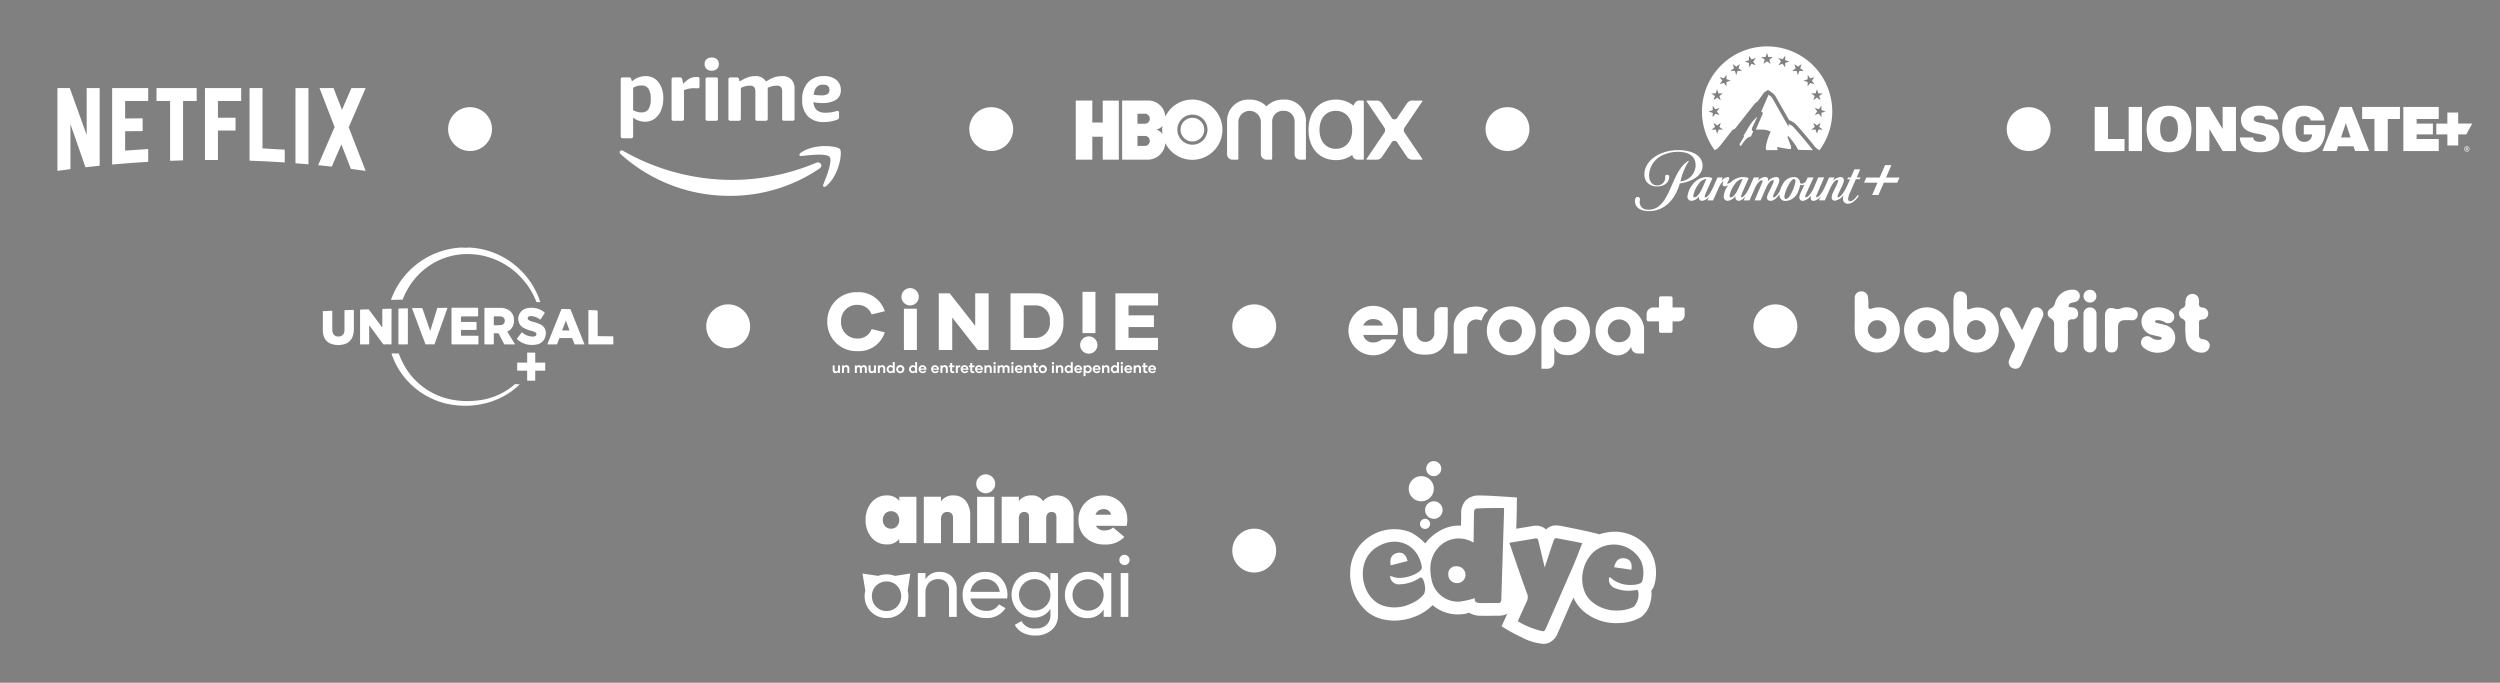 <svg xmlns="http://www.w3.org/2000/svg" xmlns:xlink="http://www.w3.org/1999/xlink" width="369.17" height="100.821" viewBox="0 0 369.17 100.821">
  <rect x="0" y="0" width="369.17" height="100.821" fill="#808080" stroke="none"/>
  <defs>
    <clipPath id="clip-path">
      <rect id="Rectángulo_18610" data-name="Rectángulo 18610" width="32.656" height="20.438" fill="#fff"/>
    </clipPath>
    <clipPath id="clip-path-2">
      <rect id="Rectángulo_9933" data-name="Rectángulo 9933" width="45.511" height="12.228" fill="rgba(0,0,0,0)"/>
    </clipPath>
    <clipPath id="clip-path-3">
      <rect id="Rectángulo_10197" data-name="Rectángulo 10197" width="39.067" height="24.321" fill="none"/>
    </clipPath>
  </defs>
  <g id="pqt_entretenimiento_total" transform="translate(-8570 -3160)">
    <g id="Grupo_32733" data-name="Grupo 32733" transform="translate(8685.078 3222.24)">
      <g id="Grupo_32686" data-name="Grupo 32686">
        <rect id="Rectángulo_18532" data-name="Rectángulo 18532" width="63.92" height="38.582" rx="5" transform="translate(0 0)" fill="none"/>
        <g id="Grupo_32685" data-name="Grupo 32685" transform="translate(11.708 7.805)">
          <path id="Trazado_43304" data-name="Trazado 43304" d="M4.969,18.2H7.5V25.04H4.969v-.613a2.226,2.226,0,0,1-1.833.807A2.829,2.829,0,0,1,.877,24.211,3.854,3.854,0,0,1,0,21.621a3.844,3.844,0,0,1,.877-2.587A2.828,2.828,0,0,1,3.135,18a2.231,2.231,0,0,1,1.833.807Zm-2.1,4.339a1.139,1.139,0,0,0,.883.37,1.139,1.139,0,0,0,.883-.37,1.423,1.423,0,0,0,0-1.835,1.139,1.139,0,0,0-.883-.37,1.139,1.139,0,0,0-.883.37,1.423,1.423,0,0,0,0,1.835" transform="translate(1.038 -14.887)" fill="#fff"/>
          <path id="Trazado_43305" data-name="Trazado 43305" d="M54.045,18.007a2.284,2.284,0,0,1,1.8.768,3.391,3.391,0,0,1,.678,2.3v3.967H53.99V21.366q0-.917-.848-.917a.848.848,0,0,0-.691.288,1.2,1.2,0,0,0-.237.793v3.515H49.678V18.2h2.536v.671a2.117,2.117,0,0,1,1.831-.868" transform="translate(-40.044 -14.891)" fill="#fff"/>
          <path id="Trazado_43306" data-name="Trazado 43306" d="M95.791,2.792a1.359,1.359,0,0,1-.993-.417A1.357,1.357,0,0,1,94.76.456L94.8.418A1.354,1.354,0,0,1,95.791,0a1.34,1.34,0,0,1,.979.417,1.358,1.358,0,0,1,.038,1.92l-.038.038a1.346,1.346,0,0,1-.979.417m-1.273.521H97.05v6.84H94.518Z" transform="translate(-77.012 0)" fill="#fff"/>
          <path id="Trazado_43307" data-name="Trazado 43307" d="M124.212,18.007a2.372,2.372,0,0,1,1.862.746,3.112,3.112,0,0,1,.676,2.133v4.159h-2.537V21.229q0-.78-.7-.781-.806,0-.807,1.013v3.583h-2.532V21.229q0-.78-.7-.781-.809,0-.808,1.013v3.583h-2.532V18.2h2.532v.64a2.255,2.255,0,0,1,1.862-.837,1.854,1.854,0,0,1,1.712.848,2.484,2.484,0,0,1,1.971-.848" transform="translate(-95.002 -14.891)" fill="#fff"/>
          <path id="Trazado_43308" data-name="Trazado 43308" d="M184.185,22.485a1.389,1.389,0,0,0,1.4.685,1.792,1.792,0,0,0,1.163-.429l1.657,1.4a3.748,3.748,0,0,1-2.9,1.108,3.885,3.885,0,0,1-2.815-1.024,3.407,3.407,0,0,1-1.061-2.567,3.558,3.558,0,0,1,3.643-3.648,3.444,3.444,0,0,1,2.567,1.024,3.511,3.511,0,0,1,1,2.568,3.646,3.646,0,0,1-.109.9Zm-.041-1.629h2.3a1.044,1.044,0,0,0-1.11-.821,1.181,1.181,0,0,0-1.194.824Z" transform="translate(-149.158 -14.891)" fill="#fff"/>
          <g id="Polígono_5" data-name="Polígono 5" transform="matrix(0.719, -0.695, 0.695, 0.719, 0, 15.948)" fill="#fff">
            <path d="M1.11,0l1.11,1.479H0Z" stroke="none"/>
            <path d="M 1.11 4.76837158203125e-07 L 2.219 1.479 L 4.053115844726562e-06 1.479 L 1.11 4.76837158203125e-07 Z" stroke="none" fill="#fff"/>
          </g>
          <g id="Polígono_6" data-name="Polígono 6" transform="translate(6.321 14.387) rotate(49)" fill="#fff">
            <path d="M1.11,0l1.11,1.479H0Z" stroke="none"/>
            <path d="M 1.11 4.529953002929688e-06 L 2.219 1.479 L 1.430511474609375e-06 1.479 L 1.11 4.529953002929688e-06 Z" stroke="none" fill="#fff"/>
          </g>
          <path id="Trazado_43309" data-name="Trazado 43309" d="M284.085,18.11a2.3,2.3,0,0,0-2.1,1.1v-.932h-1.126V24.75h1.126V21.322a2.209,2.209,0,0,1,.518-1.612,1.829,1.829,0,0,1,1.36-.528,1.579,1.579,0,0,1,1.178.434,1.665,1.665,0,0,1,.427,1.224V24.75H286.6V20.778a2.7,2.7,0,0,0-.686-1.949,2.4,2.4,0,0,0-1.825-.719" transform="translate(-272.111 -3.704)" fill="#fff"/>
          <path id="Trazado_43310" data-name="Trazado 43310" d="M324.681,18.11a3.271,3.271,0,0,0-2.449.968,3.34,3.34,0,0,0-.944,2.434,3.3,3.3,0,0,0,.968,2.441,3.4,3.4,0,0,0,2.505.968,3.163,3.163,0,0,0,2.848-1.463l-.957-.545a2.025,2.025,0,0,1-1.865.947,2.477,2.477,0,0,1-1.547-.484,2.131,2.131,0,0,1-.8-1.342h5.425a3.3,3.3,0,0,0,.039-.5,3.494,3.494,0,0,0-.9-2.421,2.992,2.992,0,0,0-2.324-1m-2.24,2.94a2.15,2.15,0,0,1,2.24-1.877,2.077,2.077,0,0,1,1.359.484,2.182,2.182,0,0,1,.726,1.4Z" transform="translate(-305.922 -3.704)" fill="#fff"/>
          <path id="Trazado_43311" data-name="Trazado 43311" d="M371.16,19.39a2.748,2.748,0,0,0-2.435-1.283,3.158,3.158,0,0,0-2.343.978,3.47,3.47,0,0,0,0,4.789,3.146,3.146,0,0,0,2.343.984,2.759,2.759,0,0,0,2.435-1.3v.92a1.881,1.881,0,0,1-.578,1.452,2.237,2.237,0,0,1-1.585.531,2.115,2.115,0,0,1-2.111-1.089l-.984.557A2.711,2.711,0,0,0,367.1,27.1a4.036,4.036,0,0,0,1.877.408,3.557,3.557,0,0,0,2.331-.8,2.728,2.728,0,0,0,.968-2.233v-6.2H371.16Zm-.661,3.729a2.322,2.322,0,1,1,.661-1.64,2.234,2.234,0,0,1-.661,1.64" transform="translate(-342.832 -3.701)" fill="#fff"/>
          <path id="Trazado_43312" data-name="Trazado 43312" d="M419.249,19.392a2.747,2.747,0,0,0-2.447-1.283,3.106,3.106,0,0,0-2.318.991,3.539,3.539,0,0,0,0,4.841,3.106,3.106,0,0,0,2.318.991,2.744,2.744,0,0,0,2.447-1.282v1.1h1.127V18.279h-1.127Zm-.66,3.774a2.346,2.346,0,0,1-3.276,0,2.39,2.39,0,0,1,0-3.3,2.346,2.346,0,0,1,3.276,0,2.393,2.393,0,0,1,0,3.3" transform="translate(-383.062 -3.703)" fill="#fff"/>
          <rect id="Rectángulo_18629" data-name="Rectángulo 18629" width="1.127" height="6.474" transform="translate(38.699 14.576)" fill="#fff"/>
          <path id="Trazado_43313" data-name="Trazado 43313" d="M463.44,4.2a.748.748,0,0,0,.747-.749.748.748,0,0,0-.22-.538.715.715,0,0,0-.526-.229.726.726,0,0,0-.545.226.747.747,0,0,0-.22.537.726.726,0,0,0,.217.534.741.741,0,0,0,.548.218" transform="translate(-424.167 9.198)" fill="#fff"/>
          <path id="Trazado_43314" data-name="Trazado 43314" d="M237.975,19.582l-2.278.347a3.46,3.46,0,0,0-2.455,0l-2.325-.345.419,2.514a3.432,3.432,0,0,0-.1.833,3.193,3.193,0,0,0,3.161,3.224h.063a3.147,3.147,0,0,0,2.292-.932,3.1,3.1,0,0,0,.944-2.292,3.437,3.437,0,0,0-.1-.832Zm-6.229,1.532-.171-.887.9.127Zm4.261,3.371a2.164,2.164,0,0,1-3.7-1.556,2.115,2.115,0,0,1,.626-1.558,2.207,2.207,0,0,1,3.077,0,2.25,2.25,0,0,1,0,3.114m1.138-3.349-.738-.75.892-.144Z" transform="translate(-230.342 -4.935)" fill="#fff"/>
        </g>
      </g>
      <g id="Grupo_32684" data-name="Grupo 32684" transform="translate(75.52)">
        <rect id="Rectángulo_18532-2" data-name="Rectángulo 18532" width="63.256" height="38.181" rx="5" transform="translate(0 0)" fill="none"/>
        <g id="edye_calado" data-name="edye calado" transform="translate(8.782 5.854)">
          <g id="Grupo_19717" data-name="Grupo 19717" transform="translate(0 0)">
            <path id="Trazado_42096" data-name="Trazado 42096" d="M52.644,55.2a1.089,1.089,0,0,0-1.137,1.171,1.242,1.242,0,0,0,1.238,1.31,1.224,1.224,0,0,0,1.3-1.25A1.288,1.288,0,0,0,52.644,55.2Z" transform="translate(-37.018 -39.672)" fill="#fff"/>
            <path id="Trazado_42097" data-name="Trazado 42097" d="M23.617,49.272c-.224-.96-.751-1.367-1.493-1.2-.853.2-1.19.791-1,1.835Z" transform="translate(-15.143 -34.523)" fill="#fff"/>
            <path id="Trazado_42098" data-name="Trazado 42098" d="M140.179,50.967c-.866-.153-1.4.273-1.635,1.308l2.551.374C141.257,51.677,140.928,51.1,140.179,50.967Z" transform="translate(-99.57 -36.608)" fill="#fff"/>
            <g id="Grupo_19716" data-name="Grupo 19716" transform="translate(0 5.074)">
              <path id="Trazado_42099" data-name="Trazado 42099" d="M136.8,63.887a5.315,5.315,0,0,0,2.472.324,5.52,5.52,0,0,0,.588-.085.241.241,0,0,1,.281.138.241.241,0,0,0-.283-.143,5.6,5.6,0,0,1-.588.084,5.318,5.318,0,0,1-2.472-.323,1.386,1.386,0,0,1-.968-1.129A1.373,1.373,0,0,0,136.8,63.887Z" transform="translate(-97.619 -50.173)" fill="none"/>
              <path id="Trazado_42100" data-name="Trazado 42100" d="M140.179,50.966c-.866-.153-1.4.267-1.635,1.308l2.551.374C141.257,51.676,140.928,51.1,140.179,50.966Z" transform="translate(-99.57 -41.681)" fill="none"/>
              <path id="Trazado_42101" data-name="Trazado 42101" d="M121.89,47.92a5.413,5.413,0,0,1,1.387-2.8c.06-.061.123-.119.186-.177a4.55,4.55,0,0,1,7.087,1.434,4.55,4.55,0,0,0-7.089-1.44c-.064.061-.126.116-.186.177a5.409,5.409,0,0,0-1.387,2.8A5.235,5.235,0,0,0,122,50.333,5.236,5.236,0,0,1,121.89,47.92Z" transform="translate(-87.535 -36.562)" fill="none"/>
              <path id="Trazado_42102" data-name="Trazado 42102" d="M49.418,24.632c-.872.034-.888.05-.91.941-.031,1.348-.036,2.7-.052,4.1a1.622,1.622,0,0,1-.209-.074,4.077,4.077,0,0,0-5.312,1.213,4.626,4.626,0,0,0-.866,2.877,7.248,7.248,0,0,0,.129,1.232c.01.049.021.1.031.146a3.994,3.994,0,0,0,4.14,3.353,13.976,13.976,0,0,0,2.286-.517c-.14.633.354.715.882.723.822.007,1.644-.024,2.465,0,.441.014.539-.167.55-.578q.013-.383.023-.767.094-3.238.2-6.476.061-1.959.124-3.915c0-.132.015-.262.015-.393,0-.052.006-.256.014-.515,0-.159.015-.318.015-.478.006-.191.011-.385.011-.585V24.59c-.945,0-1.892,0-2.839.021Q49.765,24.619,49.418,24.632Z" transform="translate(-30.231 -22.746)" fill="none"/>
              <path id="Trazado_42103" data-name="Trazado 42103" d="M15.055,47.62a5.5,5.5,0,0,1-2.918.956,1.3,1.3,0,0,1-1.461-1.063c-.022-.131.032-.157.116-.143a1.981,1.981,0,0,1,.335.106c1.313.518,3.745-.348,4.174-1.149a.471.471,0,0,0,.062-.294c-.513-3.3-3.731-4.859-6.776-2.862a4.213,4.213,0,0,0-1.6,1.98c-.965,2.45.145,5.865,2.817,6.63a5.626,5.626,0,0,0,4.1-.422,4.785,4.785,0,0,0,1.764-1.324,2.059,2.059,0,0,0,.142-1.244C15.71,48.07,15.408,47.376,15.055,47.62Z" transform="translate(-4.771 -35.463)" fill="none"/>
              <path id="Trazado_42104" data-name="Trazado 42104" d="M90.463,40.422c-.082-.014-.255.172-.3.3-.206.578-.4,1.168-.6,1.763-.09.267-.179.538-.269.809l-.176.532-.3.925c-.069-.291-.1-.435-.138-.578l-.006-.024q-.231-.973-.462-1.944-.168-.695-.334-1.388c-.055-.231-.139-.4-.43-.347-.957.162-1.917.32-2.9.48-.28.045-.648.114-.932.161a1.617,1.617,0,0,0,.141.463c.048.137.094.275.141.414q.284.825.564,1.65.489,1.428.985,2.851.363,1.037.741,2.069a1.4,1.4,0,0,1-.009,1.2c-.458.961-.883,1.937-1.337,2.939a12.054,12.054,0,0,0,3.237,1.369c.685.177.692.178.966-.447q1.747-3.968,3.474-7.944l.578-1.327c.139-.323.271-.649.4-.98.177-.432.346-.873.524-1.335l.1-.246.244-.619C93.007,40.9,91.735,40.646,90.463,40.422Z" transform="translate(-60.092 -34.124)" fill="none"/>
              <path id="Trazado_42105" data-name="Trazado 42105" d="M44.982,27.884a5.854,5.854,0,0,0-1.451-2.66,6.359,6.359,0,0,0-5.946-1.667,6.014,6.014,0,0,0-.771.2c-.1.033-.237-.042-.33-.073-.145-.048-.3-.08-.446-.115-1.374-.333-2.76-.61-4.147-.884-.355-.071-.712-.159-1.072-.2a.639.639,0,0,1-.116-.007,2.043,2.043,0,0,0-1.775.578,2.2,2.2,0,0,0-1.882-.529c-.835.141-1.659.276-2.524.418l.066-2.089c0-.2.007-.386.009-.585V20l.021-1.67s-4.549-.324-5.505-.291a2.72,2.72,0,0,0-2.051.719,2.768,2.768,0,0,0-.665,2.056c-.012.56-.021,1.113-.027,1.672a5.824,5.824,0,0,0-1.761.183,6.814,6.814,0,0,0-3.527,2.456,8.034,8.034,0,0,0-2.16-1.653,6.6,6.6,0,0,0-7.7,2.183A6.442,6.442,0,0,0,.008,29.2a7.4,7.4,0,0,0,2.528,6.021c2.639,2.116,7,1.459,9.383-.753.021-.019.249-.242.248-.244A5.7,5.7,0,0,0,15.6,35.592a5.95,5.95,0,0,0,1.2-.059,3.125,3.125,0,0,0,.473-.1c.071-.022.242-.115.317-.068a3.2,3.2,0,0,0,1.72.43c.79.011,1.578,0,2.368,0,.347,0,1.4-.027,1.579-.432-.069.153-.139.309-.209.462l-.687,1.521a25.28,25.28,0,0,0,2.931,1.619,8.222,8.222,0,0,0,3.226.983,2.111,2.111,0,0,0,.9-.195,2.547,2.547,0,0,0,1.226-1.387c.694-1.537,1.341-3.093,2.031-4.632.041-.1.319-.561.282-.645A5.766,5.766,0,0,0,34.663,35.3a7.433,7.433,0,0,0,4.61,1.586c.219,0,.441-.01.661-.028a6.417,6.417,0,0,0,3.02-.871,3.732,3.732,0,0,0,1.361-2.143,4.517,4.517,0,0,0,.154-1.763,2.711,2.711,0,0,0,.5-1.034A6.7,6.7,0,0,0,44.982,27.884ZM10.889,32.609a4.785,4.785,0,0,1-1.764,1.324,5.626,5.626,0,0,1-4.1.422c-2.672-.765-3.783-4.18-2.817-6.63a4.213,4.213,0,0,1,1.6-1.98c3.045-2,6.263-.439,6.776,2.862a.471.471,0,0,1-.062.294c-.429.8-2.86,1.667-4.174,1.149a1.982,1.982,0,0,0-.335-.106c-.084-.014-.138.012-.116.143a1.3,1.3,0,0,0,1.461,1.063,5.5,5.5,0,0,0,2.918-.956c.353-.244.655.45.747,1.171A2.059,2.059,0,0,1,10.889,32.609Zm11.83-12.392c0,.2-.005.394-.011.585,0,.16-.011.318-.015.478-.007.259-.012.462-.014.515,0,.131-.011.261-.015.393Q22.6,24.143,22.54,26.1q-.1,3.238-.2,6.476-.011.384-.023.767c-.012.412-.11.592-.55.578-.821-.024-1.643.007-2.465,0-.529-.008-1.022-.09-.882-.723a13.974,13.974,0,0,1-2.286.517A3.994,3.994,0,0,1,12,30.363c-.011-.048-.022-.1-.031-.146a7.247,7.247,0,0,1-.129-1.232,4.626,4.626,0,0,1,.866-2.877,4.077,4.077,0,0,1,5.312-1.213,1.622,1.622,0,0,0,.209.074c.016-1.407.021-2.757.052-4.1.022-.891.039-.907.91-.941q.347-.014.694-.022c.947-.023,1.894-.021,2.839-.021ZM34.028,25.7l-.1.246c-.178.462-.347.9-.524,1.335-.133.331-.266.657-.4.98l-.578,1.327Q30.7,33.56,28.952,37.528c-.274.625-.281.623-.966.447a12.055,12.055,0,0,1-3.237-1.369c.453-1,.879-1.979,1.337-2.939a1.4,1.4,0,0,0,.009-1.2q-.378-1.031-.741-2.069-.5-1.423-.985-2.851-.281-.826-.564-1.65c-.048-.139-.094-.277-.141-.414a1.618,1.618,0,0,1-.141-.463c.284-.046.652-.116.932-.161.983-.161,1.943-.318,2.9-.48.291-.05.375.116.43.347q.167.694.334,1.388.232.971.462,1.944l.006.024c.034.143.069.287.138.578l.3-.925L29.2,27.2c.09-.271.179-.542.269-.809.2-.594.4-1.184.6-1.763.044-.124.217-.309.3-.3,1.272.224,2.544.477,3.9.742Zm9.11,4.953c-.091.372-.748.572-1.551.586a4.426,4.426,0,0,1-2.915-.884,2,2,0,0,0-.268-.232c-.071-.045-.127-.053-.163.088a1.232,1.232,0,0,0-.031.409,1.386,1.386,0,0,0,.968,1.129,5.318,5.318,0,0,0,2.472.324,5.606,5.606,0,0,0,.588-.084.241.241,0,0,1,.283.143,2.629,2.629,0,0,1-.648,2.321,4.8,4.8,0,0,1-2.139.541A5.613,5.613,0,0,1,35.792,33.8a3.967,3.967,0,0,1-1.325-2,5.235,5.235,0,0,1-.116-2.418,5.409,5.409,0,0,1,1.387-2.8c.06-.061.123-.116.186-.177a4.55,4.55,0,0,1,7.089,1.44A4.686,4.686,0,0,1,43.138,30.648Z" transform="translate(0 -18.036)" fill="#fff"/>
              <path id="Trazado_42106" data-name="Trazado 42106" d="M140.739,55.73c-.091.372-.748.578-1.551.586a4.426,4.426,0,0,1-2.915-.884A1.96,1.96,0,0,0,136,55.2c-.071-.045-.131-.042-.163.088a1.221,1.221,0,0,0-.028.415,1.232,1.232,0,0,1,.031-.409c.036-.141.092-.133.163-.088a2,2,0,0,1,.268.232,4.426,4.426,0,0,0,2.915.884c.8-.014,1.46-.214,1.551-.586a4.686,4.686,0,0,0-.124-2.792A4.671,4.671,0,0,1,140.739,55.73Z" transform="translate(-97.603 -43.124)" fill="#153188"/>
              <path id="Trazado_42107" data-name="Trazado 42107" d="M129.929,69.625a4.793,4.793,0,0,1-2.139.541,5.613,5.613,0,0,1-3.942-1.186,3.965,3.965,0,0,1-1.322-1.989,3.967,3.967,0,0,0,1.325,2,5.613,5.613,0,0,0,3.942,1.186,4.8,4.8,0,0,0,2.139-.541,2.629,2.629,0,0,0,.648-2.321A2.637,2.637,0,0,1,129.929,69.625Z" transform="translate(-88.057 -53.219)" fill="#153188"/>
            </g>
            <path id="Trazado_42108" data-name="Trazado 42108" d="M37.4,31.78a.747.747,0,1,0-.747-.747A.746.746,0,0,0,37.4,31.78Z" transform="translate(-26.346 -21.767)" fill="#fff"/>
            <path id="Trazado_42109" data-name="Trazado 42109" d="M40.607,23.673a1.294,1.294,0,1,0-1.295-1.295A1.294,1.294,0,0,0,40.607,23.673Z" transform="translate(-28.253 -15.153)" fill="#fff"/>
            <path id="Trazado_42110" data-name="Trazado 42110" d="M32.58,11.6a1.855,1.855,0,1,0-1.855-1.855A1.855,1.855,0,0,0,32.58,11.6Z" transform="translate(-22.082 -5.671)" fill="#fff"/>
            <path id="Trazado_42111" data-name="Trazado 42111" d="M41.021,2.22a1.11,1.11,0,1,0-1.11-1.11A1.11,1.11,0,0,0,41.021,2.22Z" transform="translate(-28.683 0)" fill="#fff"/>
          </g>
        </g>
      </g>
      <ellipse id="Elipse_397" data-name="Elipse 397" cx="3.241" cy="3.241" rx="3.241" ry="3.241" transform="translate(66.889 15.823)" fill="#fff"/>
    </g>
    <g id="Grupo_32732" data-name="Grupo 32732" transform="translate(8607.4 3189.12)">
      <g id="Grupo_32679" data-name="Grupo 32679" transform="translate(231.595)">
        <rect id="Rectángulo_18532-3" data-name="Rectángulo 18532" width="63.256" height="38.181" rx="5" transform="translate(0 0)" fill="none"/>
        <g id="EkzKVN" transform="translate(4.878 13.659)">
          <g id="Grupo_16319" data-name="Grupo 16319" transform="translate(0 0)">
            <path id="Trazado_22262" data-name="Trazado 22262" d="M1154.048,1047.293c0-.645-.009-1.29,0-1.935a2.641,2.641,0,0,1,.095-.751.9.9,0,0,1,1.025-.686.884.884,0,0,1,.862.877c.034.486.021.977.016,1.465,0,.3.088.358.388.263a3.025,3.025,0,0,1,3.654,1.009,3.51,3.51,0,0,1-.06,4.16,3.34,3.34,0,0,1-3.866,1,3.4,3.4,0,0,1-2.112-3.354c-.022-.683,0-1.368,0-2.052Zm2,2.319a1.344,1.344,0,0,0,1.4,1.451,1.459,1.459,0,0,0-.011-2.912A1.343,1.343,0,0,0,1156.044,1049.613Z" transform="translate(-1139.456 -1043.655)" fill="#fff"/>
            <path id="Trazado_22263" data-name="Trazado 22263" d="M1029.678,1047.368c0-.839-.009-1.678,0-2.517a.935.935,0,0,1,.9-1.027.953.953,0,0,1,1.059.869,7.9,7.9,0,0,1,.054,1.283c0,.4.1.5.519.38a3.057,3.057,0,0,1,4.006,2.27,3.344,3.344,0,1,1-6.477,1.664,9.2,9.2,0,0,1-.059-1.751C1029.67,1048.148,1029.677,1047.758,1029.678,1047.368Zm3.306.708a1.373,1.373,0,0,0-1.368,1.445,1.376,1.376,0,1,0,1.368-1.445Z" transform="translate(-1029.666 -1043.572)" fill="#fff"/>
            <path id="Trazado_22264" data-name="Trazado 22264" d="M1098.69,1068.435a10.93,10.93,0,0,1-.009,1.286.97.97,0,0,1-1.545.763.708.708,0,0,0-.7-.046,3.082,3.082,0,0,1-4.249-1.983,3.343,3.343,0,0,1,2.286-4.291,3.3,3.3,0,0,1,4.159,2.639A8.2,8.2,0,0,1,1098.69,1068.435Zm-4.673-1.072a1.352,1.352,0,1,0,1.345-1.434A1.3,1.3,0,0,0,1094.016,1067.362Z" transform="translate(-1084.716 -1061.43)" fill="#fff"/>
            <path id="Trazado_22265" data-name="Trazado 22265" d="M1215.985,1067.292c.452-1,.834-1.888,1.261-2.759a.947.947,0,0,1,1.6-.291,1.014,1.014,0,0,1,.092,1.25c-.547,1.231-1.1,2.458-1.649,3.688q-.68,1.524-1.357,3.049c-.173.388-.385.729-.877.75a.954.954,0,0,1-.977-1.333,11.973,11.973,0,0,1,.666-1.5,1.141,1.141,0,0,0-.015-1.208c-.556-.986-1.073-1.993-1.6-2.993-.1-.189-.207-.377-.29-.575a.955.955,0,0,1,.421-1.346.93.93,0,0,1,1.273.492c.4.735.776,1.488,1.163,2.233C1215.759,1066.889,1215.836,1067.022,1215.985,1067.292Z" transform="translate(-1191.248 -1061.315)" fill="#fff"/>
            <path id="Trazado_22266" data-name="Trazado 22266" d="M1392.575,1070.586a3.182,3.182,0,0,1-1.965-.728.953.953,0,0,1-.233-1.35.907.907,0,0,1,1.3-.164,1.763,1.763,0,0,0,1.269.33c.118-.019.25-.043.281-.172.043-.178-.106-.24-.238-.274-.34-.089-.685-.155-1.025-.243a2.029,2.029,0,0,1-1.7-2.02,2.1,2.1,0,0,1,1.755-1.993,3.2,3.2,0,0,1,2.622.516.944.944,0,0,1,.344,1.281.888.888,0,0,1-1.266.314,1.974,1.974,0,0,0-1.11-.307c-.134.015-.306.008-.331.176s.142.214.273.247c.378.1.764.167,1.138.278a1.918,1.918,0,0,1,1.552,1.878,2.08,2.08,0,0,1-1.537,2.045A3.568,3.568,0,0,1,1392.575,1070.586Z" transform="translate(-1347.907 -1061.278)" fill="#fff"/>
            <path id="Trazado_22267" data-name="Trazado 22267" d="M1273.686,1048.254c0-.39-.016-.781,0-1.17.026-.5,0-.9-.562-1.184a.812.812,0,0,1,.1-1.437,1.141,1.141,0,0,0,.595-.794,2.63,2.63,0,0,1,2.717-1.957.921.921,0,0,1,.2,1.825c-.274.083-.6.043-.8.3a.509.509,0,0,0-.125.311c.012.139.164.136.281.147a2.64,2.64,0,0,1,.406.044.865.865,0,0,1,.728.927.786.786,0,0,1-.825.818c-.6-.011-.713.259-.7.782.032.954.016,1.912.006,2.867-.008.772-.4,1.239-1.026,1.243-.6,0-.986-.489-.993-1.262C1273.682,1049.229,1273.686,1048.741,1273.686,1048.254Z" transform="translate(-1244.229 -1041.706)" fill="#fff"/>
            <path id="Trazado_22268" data-name="Trazado 22268" d="M1441.419,1055.582a2.347,2.347,0,0,1-2.318-2,13.881,13.881,0,0,1-.086-2.278.663.663,0,0,0-.393-.692.867.867,0,0,1,0-1.61.686.686,0,0,0,.393-.7,2.408,2.408,0,0,1,.061-.579.973.973,0,0,1,1.056-.809.934.934,0,0,1,.883.929,2.188,2.188,0,0,1,.007.41c-.039.418.083.638.562.676a.883.883,0,0,1-.057,1.763c-.379.012-.519.164-.506.536.018.565.008,1.132,0,1.7a.57.57,0,0,0,.558.67c.716.1,1.071.481,1.033,1.031A1.114,1.114,0,0,1,1441.419,1055.582Z" transform="translate(-1390.179 -1046.29)" fill="#fff"/>
            <path id="Trazado_22269" data-name="Trazado 22269" d="M1344.831,1067.252c0-.722-.01-1.444,0-2.166.014-.839.582-1.277,1.359-1a1.382,1.382,0,0,0,1.006-.023,2.394,2.394,0,0,1,1.934.1.847.847,0,0,1,.509,1.008.787.787,0,0,1-.908.644c-.312-.012-.625-.027-.937-.015-.73.028-1.022.312-1.04,1.053-.021.858,0,1.717-.01,2.576-.008.753-.347,1.148-.958,1.14s-.949-.414-.957-1.151C1344.824,1068.7,1344.831,1067.974,1344.831,1067.252Z" transform="translate(-1307.864 -1061.305)" fill="#fff"/>
            <path id="Trazado_22270" data-name="Trazado 22270" d="M1319.659,1067.405c0,.76.013,1.52,0,2.28a.96.96,0,1,1-1.915,0q-.02-2.309,0-4.618a.921.921,0,0,1,.92-.994.932.932,0,0,1,.992.991C1319.674,1065.846,1319.658,1066.625,1319.659,1067.405Z" transform="translate(-1283.947 -1061.452)" fill="#fff"/>
            <path id="Trazado_22271" data-name="Trazado 22271" d="M1319.75,1042.785a.951.951,0,0,1-1.9.064.92.92,0,0,1,.912-.994A.946.946,0,0,1,1319.75,1042.785Z" transform="translate(-1284.049 -1041.838)" fill="#fff"/>
          </g>
        </g>
      </g>
      <ellipse id="Elipse_396" data-name="Elipse 396" cx="3.241" cy="3.241" rx="3.241" ry="3.241" transform="translate(221.526 15.823)" fill="#fff"/>
      <g id="Grupo_32675" data-name="Grupo 32675" transform="translate(0)">
        <rect id="Rectángulo_18532-4" data-name="Rectángulo 18532" width="63.369" height="38.25" rx="5" transform="translate(0 0)" fill="none"/>
        <g id="Grupo_22158" data-name="Grupo 22158" transform="translate(10.277 7.422)">
          <path id="Trazado_42240" data-name="Trazado 42240" d="M43.243-378.069c-.388.018-.777.034-1.165.043-.077,0-.1.02-.1.1,0,.782,0,1.565,0,2.347,0,.176.006.353,0,.529a.86.86,0,0,1-.978.91.779.779,0,0,1-.759-.575,1.442,1.442,0,0,1-.063-.434c0-.893,0-1.785,0-2.678,0-.1-.025-.116-.12-.111-.425.02-.849.056-1.275.051v3.152a1.033,1.033,0,0,1,.065.292,1.789,1.789,0,0,0,1.271,1.427,3.136,3.136,0,0,0,1.854.008,1.794,1.794,0,0,0,1.242-1.219,3.274,3.274,0,0,0,.149-1.041c0-.893,0-1.785,0-2.678C43.374-378.059,43.336-378.074,43.243-378.069Z" transform="translate(-38.788 387.283)" fill="#fff"/>
          <path id="Trazado_42241" data-name="Trazado 42241" d="M232.046-374.092c-.09,0-.107-.031-.106-.114,0-1.19,0-2.381,0-3.571,0-.093-.027-.116-.112-.12-.385-.015-.77-.031-1.154-.055-.093-.006-.105.023-.105.105q0,2.43,0,4.861c0,.082.015.11.105.109.7,0,1.4,0,2.1,0l1.477,0v-1.191C233.522-374.079,232.784-374.088,232.046-374.092Z" transform="translate(-191.358 387.189)" fill="#fff"/>
          <path id="Trazado_42242" data-name="Trazado 42242" d="M140.661-423.112c0-.006.009-.011.006-.018h-.639c0,.008,0,.013.006.02Z" transform="translate(-119.325 423.13)" fill="#fff"/>
          <path id="Trazado_42243" data-name="Trazado 42243" d="M143.308-423.112c0-.006.008-.01,0-.018h-.154c0,.006,0,.012,0,.018Z" transform="translate(-121.817 423.13)" fill="#fff"/>
          <path id="Trazado_42244" data-name="Trazado 42244" d="M139.424-423.111a.121.121,0,0,0,0-.02h-.154c0,.007,0,.012,0,.018Z" transform="translate(-118.724 423.13)" fill="#fff"/>
          <path id="Trazado_42245" data-name="Trazado 42245" d="M89.728-415.51a10.5,10.5,0,0,1,.515-1.116,10.37,10.37,0,0,1,3.562-3.926,10.023,10.023,0,0,1,5.958-1.59,10.238,10.238,0,0,1,2.858.522,10.937,10.937,0,0,1,4.763,3.148,10.8,10.8,0,0,1,2.032,3.32c.029.076.062.111.148.1.11-.008.22,0,.331,0,.128,0,.128,0,.088-.119a11.5,11.5,0,0,0-3.065-4.785,11.48,11.48,0,0,0-7.374-3.158.1.1,0,0,1,0-.019h-.132a.042.042,0,0,1,0,.018h-.006c0,.005,0,.012,0,.016a.118.118,0,0,1-.144-.015h-.008c0,.006,0,.013-.005.017a1.936,1.936,0,0,1-.618,0c-.006,0,0-.011,0-.016h-.008a.12.12,0,0,1-.145.014c-.005,0,0-.01,0-.015H98.46a.088.088,0,0,1,0-.018h-.132a.048.048,0,0,1,0,.019,11.648,11.648,0,0,0-10.357,7.725c.557-.013,1.11-.026,1.664-.036C89.7-415.423,89.711-415.466,89.728-415.51Z" transform="translate(-77.914 423.13)" fill="#fff"/>
          <path id="Trazado_42246" data-name="Trazado 42246" d="M70.324-378.835c0-.077-.017-.1-.1-.094-.385.015-.77.025-1.156.033-.08,0-.109.025-.108.114,0,.83,0,1.661,0,2.491a.232.232,0,0,1-.017.131l-.126-.168-1.813-2.425c-.031-.041-.056-.08-.12-.078-.37.014-.741.026-1.111.033-.076,0-.1.023-.1.1q0,2.475,0,4.949c0,.08.026.1.1.095.378,0,.757,0,1.135,0,.091,0,.115-.022.115-.114,0-.859,0-1.719,0-2.579,0-.036-.014-.077.019-.113q1.01,1.368,2.01,2.725a.165.165,0,0,0,.152.08q.507-.007,1.014,0c.081,0,.1-.016.1-.1,0-.83,0-1.661,0-2.491C70.322-377.109,70.321-377.972,70.324-378.835Z" transform="translate(-60.181 387.968)" fill="#fff"/>
          <path id="Trazado_42247" data-name="Trazado 42247" d="M158.873-375.932c-.04-.064-.038-.087.035-.125a1.614,1.614,0,0,0,.838-1,2.122,2.122,0,0,0,.072-.807,1.651,1.651,0,0,0-.933-1.419,2.307,2.307,0,0,0-1.041-.239c-.761,0-1.521,0-2.282,0-.079,0-.106.015-.105.1q0,2.6,0,5.192c0,.079.014.106.1.105q.59-.008,1.179,0c.092,0,.106-.03.105-.112,0-.478,0-.955,0-1.433,0-.09.027-.109.11-.106a4.124,4.124,0,0,0,.451,0,.177.177,0,0,1,.193.116c.252.488.51.973.765,1.459.02.039.032.075.092.075.506,0,1.013,0,1.54,0l-.073-.121Q159.395-375.092,158.873-375.932Zm-.444-1.475a.583.583,0,0,1-.5.423,7.609,7.609,0,0,1-1.043.025c-.062,0-.046-.044-.046-.077,0-.194,0-.389,0-.583s0-.382,0-.572c0-.043,0-.078.06-.076.319.008.639-.017.957.012A.633.633,0,0,1,158.429-377.407Z" transform="translate(-131.601 388.441)" fill="#fff"/>
          <path id="Trazado_42248" data-name="Trazado 42248" d="M131.795-374.129q1.9,0,3.791,0c.072,0,.091-.018.09-.09,0-.349-.006-.7,0-1.047,0-.105-.017-.14-.134-.139-.775.006-1.55,0-2.326,0-.079,0-.118-.009-.114-.1.008-.213.008-.426,0-.639,0-.1.026-.12.122-.12.69,0,1.381,0,2.072,0,.083,0,.1-.021.1-.1,0-.323-.006-.647,0-.97,0-.093-.025-.114-.115-.114-.694,0-1.389,0-2.083,0-.076,0-.1-.019-.1-.1.005-.2.007-.4,0-.606,0-.092.022-.114.113-.113.775,0,1.55,0,2.326,0,.066,0,.095-.009.094-.087q-.007-.545,0-1.091c0-.084-.031-.093-.1-.093q-1.863,0-3.725,0c-.086,0-.109.022-.109.109,0,.863,0,1.727,0,2.59s0,1.734,0,2.6C131.7-374.154,131.714-374.129,131.795-374.129Z" transform="translate(-112.703 388.443)" fill="#fff"/>
          <path id="Trazado_42249" data-name="Trazado 42249" d="M182.411-377.143a4.7,4.7,0,0,0-.97-.345,2.36,2.36,0,0,1-.7-.262.309.309,0,0,1-.175-.327.321.321,0,0,1,.274-.252,1.128,1.128,0,0,1,.438-.009,2.4,2.4,0,0,1,1.078.466c.064.047.087.039.128-.025.184-.287.371-.573.564-.854.051-.075.043-.109-.025-.164a2.923,2.923,0,0,0-1.91-.672,2.536,2.536,0,0,0-.644.07,1.6,1.6,0,0,0-1.251,1.952,1.474,1.474,0,0,0,.786.97,4.336,4.336,0,0,0,1.075.407,2.262,2.262,0,0,1,.616.227.309.309,0,0,1,.162.3.316.316,0,0,1-.217.279.863.863,0,0,1-.313.053,2.326,2.326,0,0,1-1.505-.557c-.109-.087-.109-.088-.2.026l-.558.724c-.119.155-.12.157.032.283a3.245,3.245,0,0,0,2.71.7,1.58,1.58,0,0,0,1.406-1.384A1.407,1.407,0,0,0,182.411-377.143Z" transform="translate(-150.318 388.491)" fill="#fff"/>
          <path id="Trazado_42250" data-name="Trazado 42250" d="M205.506-375.675l-1.174-2.934c-.02-.049-.03-.1-.108-.1q-.578-.007-1.156-.029c-.079,0-.105.029-.131.095q-.831,2.081-1.666,4.161l-.387.965c.014.007.02.013.026.013.448,0,.9,0,1.345,0,.061,0,.071-.037.086-.078.1-.259.2-.518.3-.779a.1.1,0,0,1,.11-.075q.86,0,1.72,0a.1.1,0,0,1,.109.077c.1.257.2.512.293.77a.113.113,0,0,0,.127.087c.43,0,.86,0,1.29,0,.025,0,.049,0,.072,0,.011-.033-.007-.054-.017-.078Zm-2.438.115.554-1.454.538,1.454Z" transform="translate(-167.739 387.814)" fill="#fff"/>
          <path id="Trazado_42251" data-name="Trazado 42251" d="M106.836-379.411q-.277.909-.559,1.816c-.149.484-.3.969-.451,1.457-.038-.019-.038-.053-.047-.078q-.27-.772-.537-1.546l-.573-1.648c-.015-.042-.024-.077-.085-.076-.481,0-.961,0-1.466,0,.021.063.029.091.04.118q.966,2.58,1.93,5.161a.111.111,0,0,0,.127.083q.562-.006,1.124,0a.122.122,0,0,0,.139-.1q.817-2.29,1.639-4.578l.257-.72h-.123c-.43,0-.859.01-1.289.009C106.882-379.51,106.857-379.48,106.836-379.411Z" transform="translate(-89.963 388.435)" fill="#fff"/>
          <path id="Trazado_42252" data-name="Trazado 42252" d="M94.657-379.166c-.414.013-.829.02-1.243.026-.065,0-.077.021-.077.081q0,2.567,0,5.134c0,.071.022.083.087.083.4,0,.8,0,1.2,0,.083,0,.109-.017.109-.106,0-.849,0-1.7,0-2.545s0-1.719,0-2.578C94.731-379.123,94.741-379.169,94.657-379.166Z" transform="translate(-82.182 388.156)" fill="#fff"/>
          <path id="Trazado_42253" data-name="Trazado 42253" d="M183.259-345.721h-1.473v-1.473h-1.192v1.473H179.12v1.193h1.473v1.473h1.192v-1.473h1.473Z" transform="translate(-150.426 362.721)" fill="#fff"/>
          <path id="Trazado_42254" data-name="Trazado 42254" d="M100.667-339.583a11.928,11.928,0,0,1-2.854-.083,10.483,10.483,0,0,1-3.237-1.011,10.167,10.167,0,0,1-4.393-4.295,11.2,11.2,0,0,1-.685-1.509c-.014-.037-.015-.086-.08-.086-.337,0-.674,0-1.008,0-.016.04.005.065.014.092a10.863,10.863,0,0,0,2.518,4.149,11.263,11.263,0,0,0,7.17,3.422,12,12,0,0,0,4.13-.305,11.034,11.034,0,0,0,5.1-2.8l-.7-.035A10.1,10.1,0,0,1,100.667-339.583Z" transform="translate(-78.259 362.221)" fill="#fff"/>
        </g>
      </g>
      <g id="Grupo_32676" data-name="Grupo 32676" transform="translate(76.959)">
        <rect id="Rectángulo_18532-5" data-name="Rectángulo 18532" width="64.255" height="38.785" rx="5" transform="translate(0 0)" fill="none"/>
        <g id="Grupo_22160" data-name="Grupo 22160" transform="translate(7.805 13.425)">
          <path id="Trazado_42620" data-name="Trazado 42620" d="M0,10.481A4.269,4.269,0,0,1,4.385,6.132a4.027,4.027,0,0,1,4.1,2.808l-1.936.478A2.185,2.185,0,0,0,4.4,8a2.338,2.338,0,0,0-2.366,2.473,2.378,2.378,0,0,0,2.366,2.5,2.154,2.154,0,0,0,2.151-1.4l1.936.49A3.987,3.987,0,0,1,4.421,14.83,4.278,4.278,0,0,1,0,10.481" transform="translate(0 -5.526)" fill="#fff"/>
          <rect id="Rectángulo_18371" data-name="Rectángulo 18371" width="1.912" height="6.094" transform="translate(11.315 3.043)" fill="#fff"/>
          <path id="Trazado_42621" data-name="Trazado 42621" d="M174.053,7.827v8.363H172.44L168.676,11.4v4.791h-1.983V7.827h1.613l3.764,4.791V7.827Z" transform="translate(-150.228 -7.054)" fill="#fff"/>
          <path id="Trazado_42622" data-name="Trazado 42622" d="M281.684,12.009a3.883,3.883,0,0,1-3.955,4.182H273.87V7.827h3.859a3.87,3.87,0,0,1,3.955,4.182m-2.007-.036a2.1,2.1,0,0,0-2-2.366H275.83v4.8h1.852a2.162,2.162,0,0,0,2-2.437" transform="translate(-246.819 -7.054)" fill="#fff"/>
          <path id="Trazado_42623" data-name="Trazado 42623" d="M432.688,9.619v1.458h3.752v1.732h-3.752V14.4h4.349V16.19h-6.285V7.827h6.3V9.619Z" transform="translate(-388.206 -7.054)" fill="#fff"/>
          <path id="Trazado_42624" data-name="Trazado 42624" d="M113.449,1.278A1.278,1.278,0,1,1,112.17,0a1.278,1.278,0,0,1,1.278,1.278" transform="translate(-99.939 0)" fill="#fff"/>
          <rect id="Rectángulo_18372" data-name="Rectángulo 18372" width="1.912" height="6.093" transform="translate(37.684 0.552)" fill="#fff"/>
          <path id="Trazado_42625" data-name="Trazado 42625" d="M379.3,72.1a1.278,1.278,0,1,0,1.278,1.278A1.278,1.278,0,0,0,379.3,72.1" transform="translate(-340.685 -64.975)" fill="#fff"/>
          <path id="Trazado_42626" data-name="Trazado 42626" d="M9.144,115.588V116.7h-.29v-.141a.434.434,0,0,1-.356.172c-.293,0-.44-.2-.44-.495v-.649h.29v.594c0,.169.077.279.238.279s.268-.128.268-.326v-.548Z" transform="translate(-7.261 -104.171)" fill="#fff"/>
          <path id="Trazado_42627" data-name="Trazado 42627" d="M23.041,115.769v.651h-.29v-.6c0-.169-.077-.277-.238-.277s-.268.127-.268.323v.55h-.29v-1.113h.29v.141a.442.442,0,0,1,.359-.172c.29,0,.438.2.438.493" transform="translate(-19.785 -103.89)" fill="#fff"/>
          <path id="Trazado_42628" data-name="Trazado 42628" d="M42.989,115.758v.662H42.7v-.6c0-.167-.062-.273-.213-.273s-.235.117-.235.306v.567h-.293v-.6c0-.165-.059-.273-.209-.273s-.24.119-.24.315v.559h-.29v-1.113h.29v.132a.4.4,0,0,1,.33-.163.372.372,0,0,1,.334.167.463.463,0,0,1,.376-.167.425.425,0,0,1,.44.482" transform="translate(-37.147 -103.89)" fill="#fff"/>
          <path id="Trazado_42629" data-name="Trazado 42629" d="M62.794,115.588V116.7H62.5v-.141a.434.434,0,0,1-.356.172c-.293,0-.44-.2-.44-.495v-.649H62v.594c0,.169.077.279.238.279s.268-.128.268-.326v-.548Z" transform="translate(-55.612 -104.171)" fill="#fff"/>
          <path id="Trazado_42630" data-name="Trazado 42630" d="M76.691,115.769v.651H76.4v-.6c0-.169-.077-.277-.238-.277s-.268.127-.268.323v.55H75.6v-1.113h.29v.141a.442.442,0,0,1,.359-.172c.29,0,.438.2.438.493" transform="translate(-68.136 -103.89)" fill="#fff"/>
          <path id="Trazado_42631" data-name="Trazado 42631" d="M89.9,110.6V112.2h-.293v-.136a.442.442,0,0,1-.359.167.589.589,0,0,1,0-1.175.441.441,0,0,1,.359.165V110.6Zm-.284,1.047a.313.313,0,0,0-.317-.326.328.328,0,0,0,0,.655.316.316,0,0,0,.317-.33" transform="translate(-79.937 -99.675)" fill="#fff"/>
          <path id="Trazado_42632" data-name="Trazado 42632" d="M103.063,115.863a.6.6,0,1,1,.6.587.577.577,0,0,1-.6-.587m.908,0a.313.313,0,1,0-.312.323.307.307,0,0,0,.312-.323" transform="translate(-92.883 -103.89)" fill="#fff"/>
          <path id="Trazado_42633" data-name="Trazado 42633" d="M123.327,110.6V112.2h-.293v-.136a.442.442,0,0,1-.359.167.589.589,0,0,1,0-1.175.441.441,0,0,1,.359.165V110.6Zm-.284,1.047a.313.313,0,0,0-.317-.326.328.328,0,0,0,0,.655.316.316,0,0,0,.317-.33" transform="translate(-110.063 -99.675)" fill="#fff"/>
          <path id="Trazado_42634" data-name="Trazado 42634" d="M136.491,115.863a.564.564,0,0,1,.583-.587.586.586,0,0,1,.568.675h-.864a.29.29,0,0,0,.323.253.284.284,0,0,0,.271-.147l.262.077a.608.608,0,0,1-1.142-.271m.873-.095a.273.273,0,0,0-.293-.246.286.286,0,0,0-.295.246Z" transform="translate(-123.009 -103.89)" fill="#fff"/>
          <path id="Trazado_42635" data-name="Trazado 42635" d="M155.22,115.863a.564.564,0,0,1,.583-.587.586.586,0,0,1,.568.675h-.864a.29.29,0,0,0,.323.253.284.284,0,0,0,.271-.147l.262.077a.608.608,0,0,1-1.142-.271m.873-.095a.273.273,0,0,0-.293-.246.286.286,0,0,0-.295.246Z" transform="translate(-139.888 -103.89)" fill="#fff"/>
          <path id="Trazado_42636" data-name="Trazado 42636" d="M170.248,115.769v.651h-.29v-.6c0-.169-.077-.277-.238-.277s-.268.127-.268.323v.55h-.29v-1.113h.29v.141a.442.442,0,0,1,.359-.172c.29,0,.438.2.438.493" transform="translate(-152.452 -103.89)" fill="#fff"/>
          <path id="Trazado_42637" data-name="Trazado 42637" d="M182.628,113.374a.668.668,0,0,1-.26.053.348.348,0,0,1-.372-.4v-.477h-.187V112.3H182v-.361h.293v.361h.326v.255h-.326v.477a.123.123,0,0,0,.136.141.271.271,0,0,0,.132-.031Z" transform="translate(-163.852 -100.879)" fill="#fff"/>
          <path id="Trazado_42638" data-name="Trazado 42638" d="M192.779,115.391v.273c-.238-.037-.367.073-.367.372v.484h-.29v-1.113h.29v.165a.335.335,0,0,1,.367-.18" transform="translate(-173.145 -103.989)" fill="#fff"/>
          <path id="Trazado_42639" data-name="Trazado 42639" d="M199.382,115.863a.564.564,0,0,1,.583-.587.586.586,0,0,1,.568.675h-.864a.29.29,0,0,0,.323.253.284.284,0,0,0,.271-.147l.262.077a.608.608,0,0,1-1.142-.271m.873-.095a.273.273,0,0,0-.293-.246.286.286,0,0,0-.295.246Z" transform="translate(-179.688 -103.89)" fill="#fff"/>
          <path id="Trazado_42640" data-name="Trazado 42640" d="M212.672,113.374a.668.668,0,0,1-.26.053.348.348,0,0,1-.372-.4v-.477h-.187V112.3h.187v-.361h.292v.361h.326v.255h-.326v.477a.123.123,0,0,0,.136.141.271.271,0,0,0,.132-.031Z" transform="translate(-190.929 -100.879)" fill="#fff"/>
          <path id="Trazado_42641" data-name="Trazado 42641" d="M220.94,115.863a.564.564,0,0,1,.583-.587.586.586,0,0,1,.568.675h-.864a.29.29,0,0,0,.323.253.284.284,0,0,0,.271-.147l.262.077a.608.608,0,0,1-1.142-.271m.873-.095a.273.273,0,0,0-.293-.246.286.286,0,0,0-.295.246Z" transform="translate(-199.117 -103.89)" fill="#fff"/>
          <path id="Trazado_42642" data-name="Trazado 42642" d="M235.968,115.769v.651h-.29v-.6c0-.169-.077-.277-.238-.277s-.268.127-.268.323v.55h-.29v-1.113h.29v.141a.442.442,0,0,1,.359-.172c.29,0,.438.2.438.493" transform="translate(-211.681 -103.89)" fill="#fff"/>
          <path id="Trazado_42643" data-name="Trazado 42643" d="M248.4,110.744a.174.174,0,1,1,.174.172.17.17,0,0,1-.174-.172m.024.328h.293v1.113h-.293Z" transform="translate(-223.864 -99.655)" fill="#fff"/>
          <path id="Trazado_42644" data-name="Trazado 42644" d="M256.317,115.758v.662h-.29v-.6c0-.167-.062-.273-.213-.273s-.235.117-.235.306v.567h-.293v-.6c0-.165-.059-.273-.209-.273s-.24.119-.24.315v.559h-.29v-1.113h.29v.132a.4.4,0,0,1,.33-.163.372.372,0,0,1,.334.167.463.463,0,0,1,.376-.167.425.425,0,0,1,.44.482" transform="translate(-229.404 -103.89)" fill="#fff"/>
          <path id="Trazado_42645" data-name="Trazado 42645" d="M274.99,110.744a.174.174,0,1,1,.174.172.17.17,0,0,1-.174-.172m.024.328h.293v1.113h-.293Z" transform="translate(-247.828 -99.655)" fill="#fff"/>
          <path id="Trazado_42646" data-name="Trazado 42646" d="M280.446,115.863a.564.564,0,0,1,.583-.587.543.543,0,0,1,.574.572.535.535,0,0,1-.007.1h-.864a.29.29,0,0,0,.323.253.284.284,0,0,0,.271-.147l.262.077a.608.608,0,0,1-1.142-.271m.873-.095a.273.273,0,0,0-.292-.246.286.286,0,0,0-.295.246Z" transform="translate(-252.746 -103.89)" fill="#fff"/>
          <path id="Trazado_42647" data-name="Trazado 42647" d="M295.475,115.769v.651h-.29v-.6c0-.169-.077-.277-.238-.277s-.268.127-.268.323v.55h-.29v-1.113h.29v.141a.442.442,0,0,1,.359-.172c.29,0,.438.2.438.493" transform="translate(-265.31 -103.89)" fill="#fff"/>
          <path id="Trazado_42648" data-name="Trazado 42648" d="M307.856,113.374a.669.669,0,0,1-.26.053.348.348,0,0,1-.372-.4v-.477h-.187V112.3h.187v-.361h.293v.361h.326v.255h-.326v.477a.123.123,0,0,0,.136.141.271.271,0,0,0,.132-.031Z" transform="translate(-276.711 -100.879)" fill="#fff"/>
          <path id="Trazado_42649" data-name="Trazado 42649" d="M316.123,115.863a.6.6,0,1,1,.6.587.577.577,0,0,1-.6-.587m.909,0a.313.313,0,1,0-.312.323.307.307,0,0,0,.312-.323" transform="translate(-284.899 -103.89)" fill="#fff"/>
          <path id="Trazado_42650" data-name="Trazado 42650" d="M335.61,110.744a.174.174,0,1,1,.174.172.17.17,0,0,1-.174-.172m.024.328h.293v1.113h-.293Z" transform="translate(-302.461 -99.655)" fill="#fff"/>
          <path id="Trazado_42651" data-name="Trazado 42651" d="M342.844,115.769v.651h-.29v-.6c0-.169-.077-.277-.237-.277s-.268.127-.268.323v.55h-.29v-1.113h.29v.141a.442.442,0,0,1,.359-.172c.29,0,.438.2.438.493" transform="translate(-308.001 -103.89)" fill="#fff"/>
          <path id="Trazado_42652" data-name="Trazado 42652" d="M356.053,110.6V112.2h-.293v-.136a.442.442,0,0,1-.359.167.589.589,0,0,1,0-1.175.441.441,0,0,1,.359.165V110.6Zm-.284,1.047a.313.313,0,0,0-.317-.326.328.328,0,0,0,0,.655.316.316,0,0,0,.317-.33" transform="translate(-319.802 -99.675)" fill="#fff"/>
          <path id="Trazado_42653" data-name="Trazado 42653" d="M369.216,115.863a.564.564,0,0,1,.583-.587.586.586,0,0,1,.568.675H369.5a.29.29,0,0,0,.323.253.284.284,0,0,0,.27-.147l.262.077a.608.608,0,0,1-1.142-.271m.873-.095a.273.273,0,0,0-.293-.246.286.286,0,0,0-.295.246Z" transform="translate(-332.747 -103.89)" fill="#fff"/>
          <path id="Trazado_42654" data-name="Trazado 42654" d="M384.356,115.863a.558.558,0,0,1-.548.587.447.447,0,0,1-.361-.167v.6h-.29v-1.575h.29v.134a.445.445,0,0,1,.361-.165.556.556,0,0,1,.548.587m-.286,0a.306.306,0,0,0-.312-.326.328.328,0,0,0,0,.655.309.309,0,0,0,.312-.33" transform="translate(-345.311 -103.89)" fill="#fff"/>
          <path id="Trazado_42655" data-name="Trazado 42655" d="M396.831,115.863a.564.564,0,0,1,.583-.587.543.543,0,0,1,.574.572.549.549,0,0,1-.007.1h-.865a.29.29,0,0,0,.323.253.284.284,0,0,0,.27-.147l.262.077a.608.608,0,0,1-1.142-.271m.873-.095a.273.273,0,0,0-.292-.246.286.286,0,0,0-.295.246Z" transform="translate(-357.635 -103.89)" fill="#fff"/>
          <path id="Trazado_42656" data-name="Trazado 42656" d="M411.86,115.769v.651h-.29v-.6c0-.169-.077-.277-.238-.277s-.268.127-.268.323v.55h-.29v-1.113h.29v.141a.442.442,0,0,1,.359-.172c.291,0,.438.2.438.493" transform="translate(-370.2 -103.89)" fill="#fff"/>
          <path id="Trazado_42657" data-name="Trazado 42657" d="M425.068,110.6V112.2h-.293v-.136a.442.442,0,0,1-.358.167.589.589,0,0,1,0-1.175.441.441,0,0,1,.358.165V110.6Zm-.284,1.047a.313.313,0,0,0-.317-.326.328.328,0,0,0,0,.655.316.316,0,0,0,.317-.33" transform="translate(-382.001 -99.675)" fill="#fff"/>
          <path id="Trazado_42658" data-name="Trazado 42658" d="M438.655,110.744a.174.174,0,1,1,.174.172.17.17,0,0,1-.174-.172m.024.328h.292v1.113h-.292Z" transform="translate(-395.328 -99.655)" fill="#fff"/>
          <path id="Trazado_42659" data-name="Trazado 42659" d="M444.112,115.863a.564.564,0,0,1,.583-.587.587.587,0,0,1,.568.675H444.4a.29.29,0,0,0,.323.253.284.284,0,0,0,.271-.147l.262.077a.608.608,0,0,1-1.142-.271m.873-.095a.273.273,0,0,0-.293-.246.286.286,0,0,0-.295.246Z" transform="translate(-400.246 -103.89)" fill="#fff"/>
          <path id="Trazado_42660" data-name="Trazado 42660" d="M459.14,115.769v.651h-.29v-.6c0-.169-.077-.277-.238-.277s-.268.127-.268.323v.55h-.29v-1.113h.29v.141a.442.442,0,0,1,.359-.172c.29,0,.438.2.438.493" transform="translate(-412.81 -103.89)" fill="#fff"/>
          <path id="Trazado_42661" data-name="Trazado 42661" d="M471.521,113.374a.668.668,0,0,1-.26.053.348.348,0,0,1-.372-.4v-.477H470.7V112.3h.187v-.361h.292v.361h.326v.255h-.326v.477a.123.123,0,0,0,.136.141.272.272,0,0,0,.132-.031Z" transform="translate(-424.21 -100.879)" fill="#fff"/>
          <path id="Trazado_42662" data-name="Trazado 42662" d="M479.789,115.863a.564.564,0,0,1,.583-.587.586.586,0,0,1,.568.675h-.864a.29.29,0,0,0,.323.253.284.284,0,0,0,.271-.147l.262.077a.608.608,0,0,1-1.142-.271m.873-.095a.273.273,0,0,0-.293-.246.286.286,0,0,0-.295.246Z" transform="translate(-432.399 -103.89)" fill="#fff"/>
        </g>
      </g>
      <g id="Grupo_32678" data-name="Grupo 32678" transform="translate(153.917)">
        <rect id="Rectángulo_18534" data-name="Rectángulo 18534" width="64.255" height="38.421" rx="5" transform="translate(0 0)" fill="none"/>
        <g id="Grupo_32677" data-name="Grupo 32677" transform="translate(7.805 14.635)">
          <path id="Trazado_78" data-name="Trazado 78" d="M548.42,961.566h-1.545v-1.377a.267.267,0,0,0-.267-.267H545.14a.267.267,0,0,0-.267.267v1.377h-.83a1,1,0,0,0-1,1v.78a.281.281,0,0,0,.281.281h1.548v1.42a.267.267,0,0,0,.267.267h1.468a.267.267,0,0,0,.267-.267v-1.42h.854a.935.935,0,0,0,.935-.935v-.88A.244.244,0,0,0,548.42,961.566Z" transform="translate(-499.014 -959.922)" fill="#fff"/>
          <path id="Trazado_79" data-name="Trazado 79" d="M241.053,969.691a3.651,3.651,0,1,0,3.451,5.073.091.091,0,0,0-.084-.127H242.5a.2.2,0,0,0-.14.059,2.015,2.015,0,0,1-1.263.4,1.4,1.4,0,0,1-1.411-1.106h4.89a.184.184,0,0,0,.183-.158,3.648,3.648,0,0,0-3.706-4.139Zm-1.386,2.905a1.552,1.552,0,0,1,1.392-.949c.039,0,.2-.008.238,0,1.172.112,1.268.953,1.268.953Z" transform="translate(-237.49 -968.282)" fill="#fff"/>
          <path id="Trazado_80" data-name="Trazado 80" d="M382.89,970.268a3.606,3.606,0,1,0,3.606,3.606A3.606,3.606,0,0,0,382.89,970.268Zm0,5.283a1.68,1.68,0,1,1,1.578-1.677A1.63,1.63,0,0,1,382.89,975.551Z" transform="translate(-358.851 -968.777)" fill="#fff"/>
          <path id="Trazado_81" data-name="Trazado 81" d="M497.845,973.627a3.606,3.606,0,1,0-4.83,4.039q.159.061.325.107a2.2,2.2,0,0,0,2.629-1.222,1.032,1.032,0,0,0,.3.768,1.049,1.049,0,0,0,.606.269h.987v-3.732a.774.774,0,0,0,0-.107C497.856,973.727,497.849,973.647,497.845,973.627Zm-3.552,2.287a1.68,1.68,0,1,1,1.578-1.677A1.63,1.63,0,0,1,494.293,975.914Z" transform="translate(-454.209 -969.14)" fill="#fff"/>
          <path id="Trazado_82" data-name="Trazado 82" d="M350.352,971.116a.118.118,0,0,0-.015-.188,3.4,3.4,0,0,0-2.264-.4,2.982,2.982,0,0,0-2.7,2.569c0,.006-.017.179-.017.186l.009,4.02a.118.118,0,0,0,.118.118h1.748a.118.118,0,0,0,.118-.118v-3.644s0-.006,0-.009a1.339,1.339,0,0,1,1.631-1.236l.017,0c.042.011.236.063.368.112a.117.117,0,0,0,.154-.077A2.932,2.932,0,0,1,350.352,971.116Z" transform="translate(-329.812 -968.965)" fill="#fff"/>
          <path id="Trazado_83" data-name="Trazado 83" d="M299.63,971h-.808a.905.905,0,0,0-.276.072,1.208,1.208,0,0,0-.676.976c0,.007,0,.015,0,.022v2.615s0,.007,0,.01a1.318,1.318,0,0,1-1.2,1.439,1.254,1.254,0,0,1-1.4-1.279c0-.005,0-.01,0-.016l.013-3.509a.226.226,0,0,0-.229-.227l-1.607.022a.226.226,0,0,0-.223.226v3.639s.072,2.781,2.631,3a5.554,5.554,0,0,0,1.637-.055l.013,0c.122-.021,2.326-.439,2.34-3.331l.013-3.377A.226.226,0,0,0,299.63,971Z" transform="translate(-285.19 -969.406)" fill="#fff"/>
          <path id="Trazado_84" data-name="Trazado 84" d="M438.806,970.692a3.606,3.606,0,0,0-3.529,2.914c-.008.052-.017.114-.022.18,0,.026,0,.05,0,.061v5.985h.987a1.048,1.048,0,0,0,.606-.269,1.073,1.073,0,0,0,.306-.681c.005-.064,0-1.737,0-2.232a1.6,1.6,0,0,0,1.477,1.136l-.006-.006a3.115,3.115,0,0,0,1.151-.008q.166-.046.325-.107a3.606,3.606,0,0,0-1.3-6.974Zm.018,5.222a1.68,1.68,0,1,1,1.578-1.677A1.63,1.63,0,0,1,438.824,975.914Z" transform="translate(-406.756 -969.14)" fill="#fff"/>
        </g>
      </g>
      <ellipse id="Elipse_394" data-name="Elipse 394" cx="3.241" cy="3.241" rx="3.241" ry="3.241" transform="translate(66.889 15.823)" fill="#fff"/>
      <ellipse id="Elipse_395" data-name="Elipse 395" cx="3.241" cy="3.241" rx="3.241" ry="3.241" transform="translate(144.567 15.823)" fill="#fff"/>
    </g>
    <g id="Grupo_32731" data-name="Grupo 32731" transform="translate(8570 3160)">
      <g id="Grupo_32670" data-name="Grupo 32670" transform="translate(76.239)">
        <rect id="Rectángulo_18532-6" data-name="Rectángulo 18532" width="62.774" height="37.891" rx="5" transform="translate(0 0)" fill="none"/>
        <g id="Grupo_20453" data-name="Grupo 20453" transform="translate(15.269 8.483)" clip-path="url(#clip-path)">
          <path id="Trazado_43170" data-name="Trazado 43170" d="M1.016,21.685a.346.346,0,0,1-.238-.069A.323.323,0,0,1,.7,21.371V13.008a.323.323,0,0,1,.075-.244.346.346,0,0,1,.238-.069h.9a.324.324,0,0,1,.351.276l.088.326a2.773,2.773,0,0,1,.909-.577,2.9,2.9,0,0,1,1.085-.213,2.328,2.328,0,0,1,1.924.89A3.76,3.76,0,0,1,6.983,15.8a4.387,4.387,0,0,1-.351,1.818,2.842,2.842,0,0,1-.953,1.2,2.35,2.35,0,0,1-1.379.42,2.932,2.932,0,0,1-.978-.163,2.351,2.351,0,0,1-.79-.451v2.746a.343.343,0,0,1-.069.244.343.343,0,0,1-.245.069Zm2.746-3.824A1.174,1.174,0,0,0,4.8,17.384a2.675,2.675,0,0,0,.332-1.5A2.746,2.746,0,0,0,4.8,14.363a1.171,1.171,0,0,0-1.041-.476,2.385,2.385,0,0,0-1.229.339v3.3a2.3,2.3,0,0,0,1.229.339" transform="translate(-0.547 -9.749)" fill="#fff"/>
          <path id="Trazado_43171" data-name="Trazado 43171" d="M35.064,19.545a.271.271,0,0,1-.314-.313v-5.78a.323.323,0,0,1,.075-.244.346.346,0,0,1,.238-.069h.9a.324.324,0,0,1,.351.276l.163.677a3.577,3.577,0,0,1,.947-.784,2.02,2.02,0,0,1,.947-.232h.176a.367.367,0,0,1,.251.069.322.322,0,0,1,.075.244v1.053a.345.345,0,0,1-.069.238.322.322,0,0,1-.245.075q-.088,0-.226-.013c-.092-.008-.209-.013-.351-.013a3.74,3.74,0,0,0-.7.082,3.45,3.45,0,0,0-.7.207v4.213a.346.346,0,0,1-.069.238.323.323,0,0,1-.245.075Z" transform="translate(-27.086 -10.192)" fill="#fff"/>
          <path id="Trazado_43172" data-name="Trazado 43172" d="M57.9,1.956a1.089,1.089,0,0,1-.765-.263.919.919,0,0,1-.288-.715.919.919,0,0,1,.288-.715,1.243,1.243,0,0,1,1.529,0,.92.92,0,0,1,.288.715.92.92,0,0,1-.288.715,1.09,1.09,0,0,1-.765.263m-.6,7.4a.271.271,0,0,1-.313-.313V3.26a.322.322,0,0,1,.075-.244.346.346,0,0,1,.238-.069h1.2a.342.342,0,0,1,.244.069.342.342,0,0,1,.069.244V9.04a.345.345,0,0,1-.069.238.322.322,0,0,1-.244.075Z" transform="translate(-44.307 0)" fill="#fff"/>
          <path id="Trazado_43173" data-name="Trazado 43173" d="M73.121,19.1a.271.271,0,0,1-.314-.313v-5.78a.323.323,0,0,1,.075-.244.346.346,0,0,1,.238-.069h.9a.324.324,0,0,1,.351.276l.1.339a5.407,5.407,0,0,1,1.2-.62,3.373,3.373,0,0,1,1.1-.182,1.687,1.687,0,0,1,1.592.8,5.134,5.134,0,0,1,1.2-.614,3.659,3.659,0,0,1,1.166-.188,1.825,1.825,0,0,1,1.36.489,1.861,1.861,0,0,1,.483,1.366v4.426a.346.346,0,0,1-.069.238.323.323,0,0,1-.245.075h-1.2a.271.271,0,0,1-.314-.313V14.764q0-.852-.765-.852a3.179,3.179,0,0,0-1.367.326v4.551a.345.345,0,0,1-.069.238.322.322,0,0,1-.245.075h-1.2a.271.271,0,0,1-.313-.313V14.764q0-.852-.765-.852a3.057,3.057,0,0,0-1.379.338v4.539a.346.346,0,0,1-.069.238.323.323,0,0,1-.245.075Z" transform="translate(-56.751 -9.749)" fill="#fff"/>
          <path id="Trazado_43174" data-name="Trazado 43174" d="M125.434,19.29a3.189,3.189,0,0,1-2.388-.853,3.351,3.351,0,0,1-.834-2.445,3.637,3.637,0,0,1,.852-2.558,3.058,3.058,0,0,1,2.37-.928,2.716,2.716,0,0,1,1.824.564,1.882,1.882,0,0,1,.658,1.5A1.612,1.612,0,0,1,127.208,16a3.715,3.715,0,0,1-2.088.483,4.938,4.938,0,0,1-1.241-.138,1.7,1.7,0,0,0,.508,1.2,2,2,0,0,0,1.31.364,5.205,5.205,0,0,0,.683-.044,8.495,8.495,0,0,0,.921-.194.471.471,0,0,1,.075-.019.394.394,0,0,1,.063-.006q.213,0,.213.288v.577a.52.52,0,0,1-.056.282.461.461,0,0,1-.22.144,5.381,5.381,0,0,1-1.943.351m-.414-3.937a1.7,1.7,0,0,0,.928-.195.669.669,0,0,0,.288-.6q0-.79-.94-.79-1.2,0-1.392,1.48a5.694,5.694,0,0,0,1.116.1" transform="translate(-95.26 -9.749)" fill="#fff"/>
          <path id="Trazado_43175" data-name="Trazado 43175" d="M29.518,64.912A23.418,23.418,0,0,1,16.3,68.954,23.927,23.927,0,0,1,.145,62.792c-.335-.3-.036-.715.366-.481A32.51,32.51,0,0,0,16.672,66.6,32.152,32.152,0,0,0,29,64.077c.6-.256,1.111.4.52.835" transform="translate(0 -48.516)" fill="#fff" fill-rule="evenodd"/>
          <path id="Trazado_43176" data-name="Trazado 43176" d="M124.789,60.94c-.457-.585-3.023-.277-4.175-.139-.349.042-.4-.263-.089-.484,2.047-1.437,5.4-1.022,5.79-.541s-.1,3.847-2.021,5.452c-.3.247-.576.115-.445-.211.432-1.078,1.4-3.491.94-4.077" transform="translate(-93.784 -46.243)" fill="#fff" fill-rule="evenodd"/>
        </g>
      </g>
      <g id="Grupo_32669" data-name="Grupo 32669">
        <rect id="Rectángulo_18532-7" data-name="Rectángulo 18532" width="62.774" height="37.891" rx="5" transform="translate(0 0)" fill="none"/>
        <g id="Netflix_Logo_CMYK" transform="translate(8.482 13.007)">
          <g id="Netflix_Logo_CMYK-2" data-name="Netflix_Logo_CMYK" transform="translate(0 0)" clip-path="url(#clip-path-2)">
            <path id="Trazado_25345" data-name="Trazado 25345" d="M35.149,11.1q.96.073,1.917.159V0H35.149ZM4.318,6.921,1.821,0H0V12.228q.957-.137,1.917-.262V5.317l2.22,6.375q1.046-.121,2.1-.23V0H4.318Zm3.76,4.366q2.65-.239,5.323-.4V9q-1.709.1-3.406.233V6.375c.743-.006,1.722-.029,2.587-.019V4.468c-.692,0-1.805.01-2.587.019V1.907H13.4V0H8.079Zm6.551-9.38h2.006v8.831q.957-.035,1.917-.061V1.907h2.006V0H14.629Zm7.157,8.716H23.7V6.264h2.6V4.376H23.7V1.907h3.432V0H21.786ZM45.511,0h-2.1L42.019,3.218,40.772,0H38.7l2.229,5.747-2.433,5.639q1.008.1,2.016.21l1.416-3.279,1.4,3.613q1.094.14,2.185.3h0l-2.5-6.439ZM30.283,0H28.366V10.719q2.612.089,5.2.262V9.093q-1.639-.108-3.288-.185Z" fill="#fff"/>
          </g>
        </g>
      </g>
      <g id="Grupo_32671" data-name="Grupo 32671" transform="translate(153.198)">
        <rect id="Rectángulo_18532-8" data-name="Rectángulo 18532" width="62.773" height="37.89" rx="5" transform="translate(0 0)" fill="none"/>
        <g id="Grupo_22155" data-name="Grupo 22155" transform="translate(5.657 14.704)">
          <path id="Trazado_42929" data-name="Trazado 42929" d="M56.983,24.831c0,.006,0,5.5,0,5.5a.14.14,0,0,1-.122.149h-.747a.815.815,0,0,1-.8-.814V24.852a1.558,1.558,0,0,0-1.662-1.59A1.576,1.576,0,0,0,52,24.878v5.46a.134.134,0,0,1-.124.142h-.747a.831.831,0,0,1-.8-.832v-4.79a1.661,1.661,0,0,0-3.319.005v5.482a.128.128,0,0,1-.124.135h-.747a.8.8,0,0,1-.8-.8V24.852a3.128,3.128,0,0,1,3.325-3.239,3.343,3.343,0,0,1,2.5.987,3.348,3.348,0,0,1,2.494-.995,3.128,3.128,0,0,1,3.333,3.225" transform="translate(-22.997 -21.603)" fill="#fff"/>
          <path id="Trazado_42930" data-name="Trazado 42930" d="M86.218,30.457a.066.066,0,0,1-.057.1l-1.333,0a.946.946,0,0,1-.887-.417l-1.365-2.013a.509.509,0,0,0-.964,0l-1.364,2.013a.946.946,0,0,1-.887.417H78.026a.068.068,0,0,1-.056-.106L80.6,26.573a.687.687,0,0,0,0-.753L77.97,21.935a.066.066,0,0,1,.056-.1H79.36a.944.944,0,0,1,.887.415l1.364,2.013a.509.509,0,0,0,.964,0l1.365-2.013a.944.944,0,0,1,.887-.415h1.333a.067.067,0,0,1,.057.1L83.587,25.82a.69.69,0,0,0,0,.753Z" transform="translate(-35.031 -21.686)" fill="#fff"/>
          <path id="Trazado_42931" data-name="Trazado 42931" d="M72.446,21.749H71.92a.807.807,0,0,0-.7.4l-.194.339a4.018,4.018,0,0,0-2.545-.884c-2.448,0-4.077,1.73-4.077,4.469,0,2.76,1.657,4.469,4.058,4.469a3.976,3.976,0,0,0,2.413-.776.782.782,0,0,0,.8.712h.762c.074,0,.134-.032.134-.107l0-8.491a.134.134,0,0,0-.134-.134m-4,7.131c-1.392,0-2.412-1.036-2.412-2.805s1.02-2.806,2.412-2.806,2.412,1.036,2.412,2.806-1.02,2.805-2.412,2.805" transform="translate(-30.032 -21.603)" fill="#fff"/>
          <path id="Trazado_42932" data-name="Trazado 42932" d="M13.921,25.08H12.382V21.833H9.937v8.73h2.445V27.176h1.539v3.388h2.372v-8.73H13.921Z" transform="translate(-9.937 -21.687)" fill="#fff"/>
          <path id="Trazado_42933" data-name="Trazado 42933" d="M31.166,21.6a4.4,4.4,0,0,0-4,2.523,2.532,2.532,0,0,0-2.327-2.378H20.79v8.732h3.774A2.628,2.628,0,0,0,27.17,28.03a4.448,4.448,0,1,0,4-6.429m-6.918,6.843h-1.2V26.969h1.2a.748.748,0,0,1,0,1.475m0-3.278h-1.2V23.691h1.2a.748.748,0,0,1,0,1.475m1.6.877a1.871,1.871,0,0,0,.895-.55,4.042,4.042,0,0,0,.005,1.218,1.68,1.68,0,0,0-.9-.668m5.317,2.223a2.223,2.223,0,1,1,2.223-2.223,2.223,2.223,0,0,1-2.223,2.223" transform="translate(-13.941 -21.601)" fill="#fff"/>
          <path id="Trazado_42934" data-name="Trazado 42934" d="M36.212,25.872a1.747,1.747,0,1,0,1.747,1.747,1.747,1.747,0,0,0-1.747-1.747" transform="translate(-18.986 -23.177)" fill="#fff"/>
        </g>
      </g>
      <g id="Grupo_32687" data-name="Grupo 32687" transform="translate(229.438)">
        <rect id="Rectángulo_18532-9" data-name="Rectángulo 18532" width="63.369" height="38.25" rx="5" transform="translate(0)" fill="none"/>
        <g id="paramount_Blanco" data-name="paramount + Blanco" transform="translate(11.989 6.851)">
          <g id="paramount_Blanco-2" data-name="paramount + Blanco" transform="translate(0 0)" clip-path="url(#clip-path-3)">
            <path id="Trazado_25772" data-name="Trazado 25772" d="M362.513,245.825c-.094-.039-.253-.219.009-.708l.609-1.274c.017-.039-.026-.086-.056-.056l-.532.536a9.187,9.187,0,0,0-.764,1.137l-.643,1.072a.086.086,0,0,1,.077.129l-.592.991c-.146.245.116.42.15.36.927-1.5,1.467-1.377,1.467-1.377l.309-.716a.074.074,0,0,0,0-.058.073.073,0,0,0-.041-.041" transform="translate(-345.109 -233.32)" fill="#fff"/>
            <path id="Trazado_25773" data-name="Trazado 25773" d="M240.413,0a9.614,9.614,0,0,0-7.735,15.323,2.005,2.005,0,0,0,.789-.635l1.789-2.291a.365.365,0,0,1,.142-.112l.27-.116,2.943-3.732.429-.335.875-1.223A.364.364,0,0,1,240,6.8l.382-.279a.275.275,0,0,1,.317,0l.463.326a1.824,1.824,0,0,1,.588.678l1.862,3.269a.292.292,0,0,0,.146.142,2.553,2.553,0,0,1,1.064.734c.223.24,1.2,1.334,2.565,3.029a1.939,1.939,0,0,0,.772.626A9.615,9.615,0,0,0,240.413,0m-7.022,10.145-.622-.2-.386.532V9.819l-.622-.2.622-.2V8.756l.386.532.622-.2L233,9.618Zm-.146,2.145-.2.622-.2-.622h-.656l.532-.386-.206-.622.532.386.532-.386-.2.622.532.386Zm.124-4.963.2.622-.532-.386-.532.386.2-.622-.532-.386h.656l.2-.622.2.622h.656Zm1.051-1.411-.386-.532-.622.2.386-.532-.386-.532.622.2.386-.532v.656l.622.2-.622.2Zm1.639-2.3-.2.626-.2-.626H235l.532-.386-.2-.622.532.386.532-.386-.2.622.532.386Zm2.063-1.051-.386.532V2.445l-.622-.2.622-.2V1.386l.386.532.622-.2-.386.532.386.532Zm2.617-.6.2.622-.532-.386-.532.386.2-.622-.532-.386h.656l.2-.622.2.622h.656Zm2.351.476V3.1L242.7,2.57l-.622.2.386-.532-.386-.532.622.2.386-.532v.665l.622.2Zm4.346,6.641.622.2.386-.532v.656l.622.2-.622.2v.656l-.386-.532-.622.2.386-.532Zm-2.467-4.839-.2-.622h-.656l.532-.386-.2-.622.532.386.532-.386-.2.622.532.386h-.661Zm1.437,1.669V5.259l-.622-.2.622-.2V4.2l.386.532.622-.2-.386.532.386.532-.622-.2Zm1.175,1.025.2-.622.2.622h.656l-.532.386.2.622-.532-.386-.532.386.2-.622-.532-.386Zm.4,5.349-.2.622-.2-.622h-.656l.532-.386-.206-.622.532.386.532-.386-.2.622.532.386Z" transform="translate(-220.899)" fill="#fff"/>
            <path id="Trazado_25774" data-name="Trazado 25774" d="M421.344,174.435a.616.616,0,0,0-.021-.592L420.9,172.7c-.06-.146.069-.236.154-.137a12.724,12.724,0,0,1,1.012,1.313l.395.656c.343.022,1.283.047,2.188.047a2.585,2.585,0,0,1-.253-.292c-1.544-1.918-2.527-2.986-2.535-2.994a1.732,1.732,0,0,0-.7-.515l-.112-.051v.292a.035.035,0,0,1-.069.017l-2.274-3.994v-.013a1.279,1.279,0,0,0-.408-.472l-.223-.154-1.085,2.5a.236.236,0,0,1,.215.326l-1,2.316h.918a2.733,2.733,0,0,1,1.038.206l.244.1a7.656,7.656,0,0,0-.734,2.3,1.646,1.646,0,0,0,.06.425h1.686l-.073-.468a18.006,18.006,0,0,0,2,.33" transform="translate(-398.346 -159.262)" fill="#fff"/>
            <path id="Trazado_25775" data-name="Trazado 25775" d="M9.976,359.3c0-1.549-1.643-2.3-3.591-2.3-2.085,0-4,.927-4.7,2.359a2.716,2.716,0,0,0-.3,1.231,1.853,1.853,0,0,0,.3,1.047,1.836,1.836,0,0,0,1.626.725c.969,0,1.733-.532,1.733-1.454a.253.253,0,0,0-.287-.257c-.3,0-.309.172-.3.257a1.144,1.144,0,0,1-1.163,1.3c-.862,0-1.218-.729-1.218-1.514a3.425,3.425,0,0,1,2.458-3.119,5.006,5.006,0,0,1,1.836-.322c1.42,0,2.582.545,2.582,2.008A2.436,2.436,0,0,1,6.7,361.616l.051-.163a8.979,8.979,0,0,1,1.06-2.6,2.005,2.005,0,0,1,.137-.184l-.073-.086a2.985,2.985,0,0,0-.309.215c-2.351,1.836-2.424,7-5.555,7a2.423,2.423,0,0,1-.321-.021,1.1,1.1,0,0,1-1-1.154c0-.12.043-.287.043-.382a.313.313,0,0,0-.309-.322H.392c-.279,0-.395.223-.4.536-.021.909.652,1.441,1.69,1.54.116.009.227.013.352.013,2.445,0,3.942-1.849,4.582-4.092a5.38,5.38,0,0,0,.952-.2c1.133-.317,2.411-1.077,2.411-2.415" transform="translate(0.011 -341.685)" fill="#fff"/>
            <path id="Trazado_25776" data-name="Trazado 25776" d="M206.5,423.1h-.858l-.2.45-.339.759h-.4l-.12.257H205l-.5,1.111c-.36.781-.918,1.549-1.24,1.549-.073,0-.116-.03-.116-.1a1.02,1.02,0,0,1,.1-.339c.077-.2.266-.579.386-.832a4.087,4.087,0,0,0,.468-1.21.484.484,0,0,0-.532-.5,1.651,1.651,0,0,0-1.081.579l.215-.515h-.806l-.661,1.506c-.266.532-.8,1.411-1.141,1.411-.073,0-.1-.043-.1-.116a.6.6,0,0,1,.051-.185l.425-.991.712-1.639h-.875l-.695,1.6c-.214.493-.759,1.334-1.111,1.334a.112.112,0,0,1-.12-.1v-.03a1.2,1.2,0,0,1,.116-.36l.365-.8.751-1.639h-.867l-.172.373a.841.841,0,0,1-.686.545.289.289,0,0,1-.279-.129.855.855,0,0,0-.918-.845,1.854,1.854,0,0,0-1.562.94,4.8,4.8,0,0,0-.515,1.141c-.309.511-.631.905-.888.905-.064,0-.107-.034-.107-.12a1.41,1.41,0,0,1,.116-.352l.558-1.214a2.362,2.362,0,0,0,.266-.862.442.442,0,0,0-.472-.446,1.725,1.725,0,0,0-1.205.622.821.821,0,0,0,.013-.184.387.387,0,0,0-.438-.438,1.559,1.559,0,0,0-1.111.622l.227-.558h-.785l-.665,1.506c-.317.708-.824,1.411-1.111,1.411-.064,0-.107-.034-.107-.12a3.777,3.777,0,0,1,.206-.609l.884-2c.064-.15-.36-.245-.9-.245a2.561,2.561,0,0,0-1.536.622,1.387,1.387,0,0,1-.618.365c-.107,0-.077-.03-.077-.064,0-.12.3-.468.3-.729,0-.12-.064-.2-.232-.2a1.553,1.553,0,0,0-.961.618l.227-.553h-.772l-.665,1.506c-.317.708-.841,1.45-1.124,1.45-.064,0-.107-.034-.107-.12a3.1,3.1,0,0,1,.223-.639l.884-2.008c.064-.15-.36-.245-.9-.245a2.65,2.65,0,0,0-1.978,1.09,3.5,3.5,0,0,0-.768,1.742.587.587,0,0,0,.639.674,1.612,1.612,0,0,0,1.09-.665,1.431,1.431,0,0,0-.03.172c0,.287.116.493.468.493a1.489,1.489,0,0,0,1.047-.665l-.266.609h.836l.824-1.87c.275-.609.579-.927.665-.927s.043.013.043.034a1.283,1.283,0,0,0-.129.395c0,.159.086.279.317.279a.94.94,0,0,0,.558-.2,3.089,3.089,0,0,0-.708,1.669.587.587,0,0,0,.639.674,1.7,1.7,0,0,0,1.1-.716,1.75,1.75,0,0,0-.013.2.468.468,0,0,0,.48.515c.322,0,.644-.223,1-.661l-.266.6h.862l.789-1.784c.343-.772.811-1.188,1.038-1.188a.1.1,0,0,1,.116.094v.021a.772.772,0,0,1-.073.249L190.9,427.69h.884l.8-1.819c.343-.781.725-1.162,1.012-1.162.086,0,.12.043.12.137a.781.781,0,0,1-.077.287l-.777,1.647a1.529,1.529,0,0,0-.129.5c0,.253.137.472.523.472.5,0,.884-.382,1.313-.948v.12a.852.852,0,0,0,.952.845,2.058,2.058,0,0,0,1.815-1.411,3.059,3.059,0,0,0,.279-.969.545.545,0,0,0,.279.056.755.755,0,0,0,.373-.094l-.137.3c-.159.33-.33.695-.468,1a1.616,1.616,0,0,0-.15.579.485.485,0,0,0,.523.532,1.762,1.762,0,0,0,1.175-.8h.009a1.324,1.324,0,0,0-.034.3c0,.257.077.5.438.5a1.58,1.58,0,0,0,1.055-.682l-.266.6h.867l.695-1.579c.395-.888.789-1.429,1.154-1.429a.12.12,0,0,1,.12.107v.021a4.585,4.585,0,0,1-.408.969c-.193.412-.317.661-.408.884a1.686,1.686,0,0,0-.15.6.444.444,0,0,0,.489.48,1.913,1.913,0,0,0,1.283-.854,1.784,1.784,0,0,0-.1.545.68.68,0,0,0,.725.755,1.343,1.343,0,0,0,.781-.257,3.577,3.577,0,0,0,.819-.888l-.15-.142a3.2,3.2,0,0,1-.674.747.729.729,0,0,1-.446.171c-.18,0-.3-.094-.3-.322a2.951,2.951,0,0,1,.275-.952c.009-.009.244-.536.468-1.047.184-.429.373-.845.408-.931h.566l.116-.257h-.558Zm-24.452,4.135c-.12,0-.206-.043-.206-.2a3.955,3.955,0,0,1,.8-1.776,1.531,1.531,0,0,1,1.141-.725l-.545,1.218c-.408.918-.854,1.484-1.184,1.484m5.362,0a.186.186,0,0,1-.215-.2,3.955,3.955,0,0,1,.8-1.776,1.531,1.531,0,0,1,1.141-.725l-.553,1.218c-.416.939-.837,1.484-1.175,1.484m9.519-2.372a5.682,5.682,0,0,1-.909,2.265c-.193.27-.36.352-.5.352s-.257-.163-.227-.407a5.5,5.5,0,0,1,.884-2.093c.223-.309.373-.438.545-.438s.223.142.214.322" transform="translate(-173.23 -404.95)" fill="#fff"/>
            <path id="Trazado_25777" data-name="Trazado 25777" d="M791.852,410.623l.789-1.823h-.935l-.789,1.823H788.93l-.33.764h1.986l-.789,1.823h.935l.789-1.823h1.986l.33-.764Z" transform="translate(-754.77 -391.263)" fill="#fff"/>
          </g>
        </g>
      </g>
      <ellipse id="Elipse_390" data-name="Elipse 390" cx="3.241" cy="3.241" rx="3.241" ry="3.241" transform="translate(66.17 15.823)" fill="#fff"/>
      <ellipse id="Elipse_391" data-name="Elipse 391" cx="3.241" cy="3.241" rx="3.241" ry="3.241" transform="translate(143.129 15.823)" fill="#fff"/>
      <ellipse id="Elipse_392" data-name="Elipse 392" cx="3.241" cy="3.241" rx="3.241" ry="3.241" transform="translate(219.368 15.823)" fill="#fff"/>
      <g id="Grupo_32730" data-name="Grupo 32730" transform="translate(306.396)">
        <g id="Grupo_32673" data-name="Grupo 32673" transform="translate(2.927 15.61)">
          <path id="Trazado_42373" data-name="Trazado 42373" d="M55.09,6.39a.127.127,0,0,0-.11-.2h-.166V6.6h.078V6.441h.057l.089.162h.09l-.1-.174A.121.121,0,0,0,55.09,6.39Zm-.115-.025h-.082v-.1h.082c.04,0,.06.017.06.05S55.014,6.365,54.975,6.365ZM54.951,6a.391.391,0,1,0,.391.391A.391.391,0,0,0,54.951,6Zm0,.707a.315.315,0,1,1,.315-.315A.316.316,0,0,1,54.951,6.711ZM54.862,4.24H53.675V5.872h-1.6V4.24H50.441v-1.6h1.632V1.005h1.6V2.637h2.077ZM50.8,4.915V6.693H45.575V.185H50.8V1.962H47.537v.676h2.4v1.6h-2.4v.676ZM39.489.185h5.582V1.962h-1.8V6.693H41.31V1.962H39.489Zm-3.283,0L33.63,6.692h2.079l.235-.707h2.276l.235.707h2.079L37.956.185Zm.17,4.5.705-2.124.7,2.124ZM34.067,3.439c-.008,1.761-.716,3.439-3.137,3.439-2.382,0-3.244-1.678-3.252-3.439C27.686,1.678,28.471,0,30.931,0h0c2.538,0,2.943,1.678,2.95,2.187H31.9s-.085-.645-.962-.645c-.715,0-1.276.444-1.276,1.9,0,1.53.676,1.9,1.274,1.9a1.1,1.1,0,0,0,1.155-1.1H30.873V2.863h3.194ZM27.275,4.722c0,1.2-.872,2.155-2.9,2.155-2.733,0-2.938-1.678-2.945-2.187h1.983c0,.279.163.645.962.645.724,0,.933-.279.933-.542,0-1.064-3.712-.047-3.712-2.832C21.6,1.5,21.973,0,24.368,0c2.356,0,2.715,1.539,2.715,2.035H25.2c0-.206-.141-.588-.858-.588-.636,0-.858.232-.858.515C23.481,3.006,27.275,1.962,27.275,4.722ZM18.893.185h1.962V6.693H18.893L16.931,3.439V6.693H14.968V.185h1.962l1.962,3.254ZM10.973,0c-2.5,0-3.3,1.678-3.311,3.439.008,1.761.812,3.439,3.311,3.439s3.3-1.678,3.311-3.439C14.276,1.678,13.472,0,10.973,0Zm0,5.335c-.637,0-1.315-.367-1.315-1.9s.679-1.9,1.315-1.9,1.315.367,1.315,1.9S11.61,5.335,10.973,5.335ZM5.015.185H6.978V6.693H5.015ZM1.962,4.915H4.4V6.693H0V.185H1.962Z" transform="translate(0)" fill="#fff"/>
        </g>
        <rect id="Rectángulo_18532-10" data-name="Rectángulo 18532" width="62.774" height="37.891" rx="5" transform="translate(0 0)" fill="none"/>
      </g>
      <ellipse id="Elipse_415" data-name="Elipse 415" cx="3.241" cy="3.241" rx="3.241" ry="3.241" transform="translate(296.327 15.823)" fill="#fff"/>
    </g>
  </g>
</svg>
